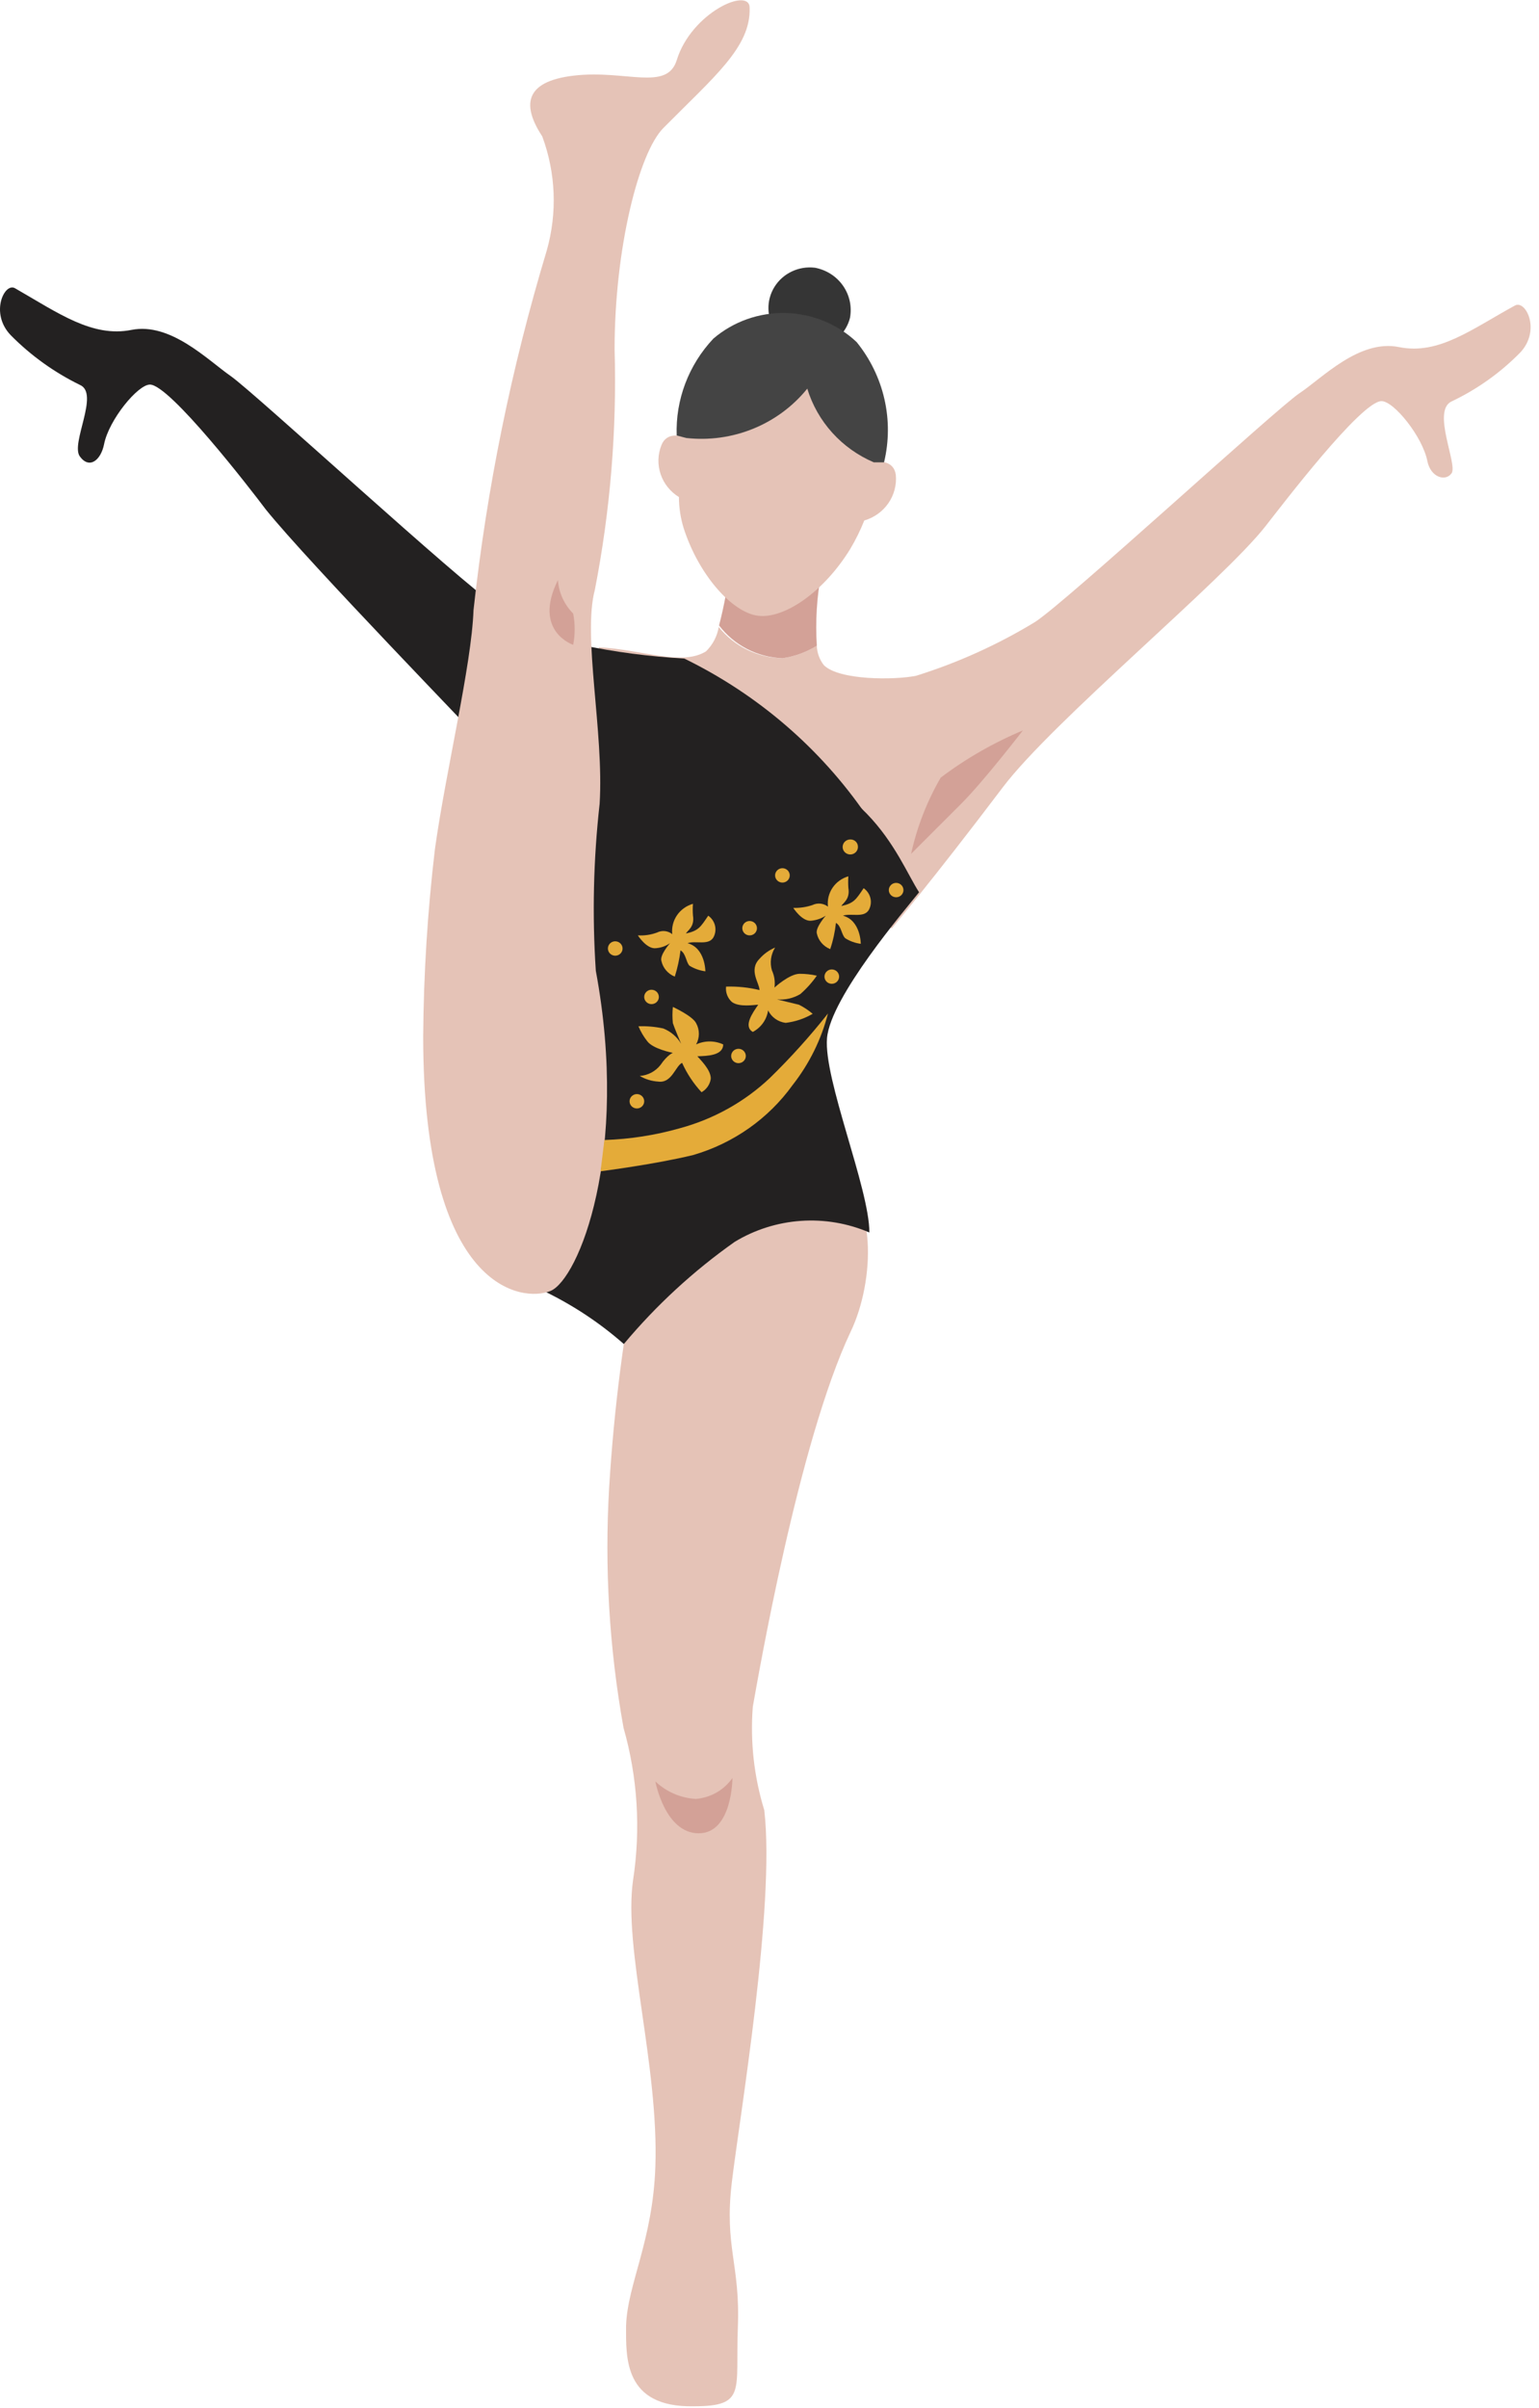 <svg width="110" height="172" viewBox="0 0 110 172" fill="none" xmlns="http://www.w3.org/2000/svg">
<path d="M45.658 89.707C44.585 95.16 43.878 100.677 43.541 106.221C43.201 111.968 43.545 117.734 44.565 123.403C45.574 126.946 45.807 130.657 45.248 134.293C44.543 139.181 47.092 147.504 46.842 154.757C46.66 160.068 44.839 163.147 44.748 166.138C44.748 168.369 44.565 171.962 49.573 171.873C53.375 171.873 52.556 170.779 52.738 166.249C52.92 161.719 51.759 160.514 52.305 155.895C52.851 151.276 55.424 136.168 54.627 129.295C53.891 126.903 53.613 124.399 53.807 121.908C54.172 119.878 57.063 103.029 60.796 95.13C62.549 91.492 62.708 85.222 59.544 84.307C55.925 83.347 45.658 89.707 45.658 89.707Z" fill="#E5C3B7"/>
<path d="M108.281 21.823C105.207 23.497 102.84 25.371 99.995 24.791C97.149 24.211 94.486 27.023 92.87 28.094C91.253 29.165 76.229 42.978 73.976 44.429C71.317 46.046 68.465 47.335 65.485 48.267C63.959 48.58 59.976 48.602 58.883 47.508C58.574 47.109 58.398 46.626 58.382 46.125C57.635 46.586 56.797 46.889 55.924 47.017C55.044 46.999 54.179 46.79 53.391 46.404C52.604 46.018 51.914 45.465 51.371 44.786C51.261 45.445 50.943 46.054 50.461 46.526C48.73 47.598 45.908 46.393 42.812 46.236C42.379 48.312 41.742 50.365 41.401 52.44C41.264 53.31 41.105 54.158 40.945 54.984C41.199 56.458 41.261 57.958 41.127 59.447C53.875 55.52 63.732 66.32 63.732 66.32C63.732 66.32 66.509 63.062 71.676 56.234C75.273 51.48 87.406 41.483 90.457 37.578C91.618 36.105 97.286 28.652 98.743 28.652C99.63 28.652 101.679 31.196 102.021 32.936C102.248 34.074 103.295 34.431 103.751 33.807C104.206 33.182 102.316 29.343 103.751 28.674C105.598 27.796 107.271 26.602 108.69 25.148C110.147 23.541 109.032 21.399 108.281 21.823Z" fill="#E5C3B7"/>
<path d="M48.913 47.04C46.417 46.899 43.937 46.571 41.492 46.058C39.311 45.444 37.25 44.478 35.391 43.202C33.115 41.773 18.137 28.005 16.497 26.866C14.858 25.728 12.195 23.006 9.395 23.564C6.595 24.122 4.16 22.359 1.086 20.596C0.335 20.127 -0.757 22.359 0.768 23.943C2.198 25.391 3.868 26.59 5.707 27.491C7.142 28.094 5.025 31.664 5.707 32.602C6.39 33.539 7.21 32.869 7.438 31.731C7.779 29.991 9.85 27.469 10.716 27.469C12.127 27.469 17.863 34.878 19.002 36.395C22.075 40.211 34.139 52.596 35.391 54.002C40.969 60.585 43.245 64.089 43.245 64.089C43.245 64.089 64.575 62.259 61.911 58.22C58.639 53.453 54.16 49.6 48.913 47.04Z" fill="#232121"/>
<path d="M55.925 47.017C56.798 46.889 57.635 46.586 58.383 46.125C58.273 44.385 58.38 42.639 58.702 40.925L52.214 40.211C52.047 41.716 51.774 43.207 51.395 44.674C51.923 45.371 52.605 45.944 53.389 46.349C54.173 46.754 55.039 46.983 55.925 47.017Z" fill="#D3A197"/>
<path d="M44.588 96C46.894 93.241 49.557 90.788 52.51 88.703C53.939 87.835 55.563 87.321 57.24 87.204C58.917 87.087 60.599 87.372 62.139 88.033C62.139 84.887 58.861 77.099 59.111 74.153C59.362 71.207 64.711 64.959 65.69 63.732C64.074 61.21 62.002 54.627 51.85 53.868C42.198 53.154 41.151 59.38 41.151 59.38C41.151 59.38 41.879 68.306 41.72 72.457C41.538 77.188 40.581 80.959 40.581 83.347C40.581 85.356 36.029 90.934 38.988 92.273C41.017 93.263 42.901 94.516 44.588 96Z" fill="#232121"/>
<path d="M60.75 22.716C60.61 23.257 60.314 23.747 59.897 24.127C59.48 24.507 58.959 24.761 58.398 24.858C57.838 24.956 57.26 24.892 56.735 24.676C56.21 24.46 55.76 24.099 55.439 23.638C55.117 23.177 54.939 22.635 54.924 22.077C54.909 21.519 55.059 20.969 55.355 20.492C55.652 20.015 56.082 19.633 56.595 19.39C57.108 19.147 57.681 19.054 58.246 19.123C59.064 19.275 59.787 19.738 60.257 20.412C60.726 21.085 60.904 21.914 60.75 22.716Z" fill="#353535"/>
<path d="M64.028 33.918C63.892 32.892 62.845 32.936 62.458 33.003C62.344 28.652 60.181 25.238 56.698 24.814C53.215 24.39 50.074 27.045 49.05 31.285C48.708 31.129 47.661 30.817 47.274 31.798C47.01 32.462 46.99 33.196 47.219 33.872C47.447 34.548 47.91 35.125 48.526 35.503C48.528 36.259 48.643 37.011 48.868 37.734C49.938 41.059 52.328 43.76 54.194 43.983C56.061 44.206 58.884 42.287 60.773 39.207C61.161 38.557 61.496 37.878 61.775 37.176C62.477 36.973 63.085 36.537 63.496 35.943C63.907 35.349 64.095 34.633 64.028 33.918Z" fill="#E5C3B7"/>
<path d="M57.7 27.759C56.683 29.018 55.354 30.003 53.841 30.62C52.328 31.237 50.679 31.465 49.05 31.285L48.367 31.106C48.277 28.552 49.218 26.067 50.985 24.189C52.414 22.966 54.259 22.312 56.156 22.358C58.052 22.403 59.862 23.144 61.229 24.434C62.196 25.628 62.875 27.021 63.214 28.509C63.553 29.997 63.544 31.541 63.187 33.025H62.458C61.322 32.54 60.307 31.817 59.486 30.908C58.664 29.998 58.055 28.923 57.7 27.759Z" fill="#444444"/>
<path d="M65.121 60.987C65.539 59.077 66.253 57.24 67.238 55.542C69.043 54.181 71.017 53.049 73.111 52.172C73.111 52.172 70.288 55.832 68.695 57.416L65.121 60.987Z" fill="#D3A197"/>
<path d="M35.801 52.172C37.447 52.26 39.065 52.63 40.581 53.266C41.272 54.045 41.708 55.009 41.833 56.033C41.833 56.033 42.949 53.489 41.219 52.172C40.035 51.369 35.801 52.172 35.801 52.172Z" fill="#D3A197"/>
<path d="M46.842 127.242C47.622 127.984 48.648 128.427 49.733 128.492C50.255 128.449 50.761 128.292 51.214 128.034C51.667 127.775 52.055 127.421 52.351 126.997C52.351 126.997 52.351 130.947 49.938 130.947C47.525 130.947 46.842 127.242 46.842 127.242Z" fill="#D3A197"/>
<path d="M42.585 69.333C42.322 65.361 42.414 61.373 42.858 57.416C43.177 52.284 41.629 45.455 42.517 42.13C43.622 36.47 44.095 30.708 43.928 24.947C43.928 17.762 45.658 10.911 47.411 9.148C51.053 5.466 53.671 3.368 53.58 0.556C53.58 -0.961 49.414 0.891 48.367 4.305C47.661 6.537 44.725 4.975 41.037 5.399C37.349 5.823 37.372 7.63 38.761 9.75C39.728 12.367 39.839 15.214 39.079 17.895C36.546 26.285 34.794 34.882 33.844 43.581C33.707 47.508 31.863 55.073 31.089 60.63C30.56 65.075 30.279 69.544 30.247 74.019C30.247 92.251 37.372 93.032 39.353 92.206C41.333 91.381 45.021 82.432 42.585 69.333Z" fill="#E5C3B7"/>
<path d="M39.876 41.438C39.942 42.336 40.329 43.181 40.969 43.826C41.109 44.564 41.109 45.32 40.969 46.058C40.969 46.058 38.055 45.098 39.876 41.438Z" fill="#D3A197"/>
<path d="M54.286 70.717C54.286 70.226 53.489 69.288 54.286 68.485C54.59 68.138 54.972 67.863 55.401 67.682C55.249 67.923 55.151 68.192 55.111 68.473C55.072 68.753 55.093 69.039 55.173 69.311C55.351 69.695 55.414 70.12 55.355 70.538C55.355 70.538 56.425 69.556 57.154 69.556C57.568 69.554 57.98 69.599 58.383 69.69C58.044 70.174 57.647 70.617 57.199 71.007C56.7 71.302 56.118 71.435 55.538 71.386L57.108 71.765C57.459 71.942 57.788 72.16 58.087 72.413C57.496 72.759 56.837 72.98 56.152 73.06C55.884 73.025 55.629 72.926 55.41 72.77C55.191 72.614 55.016 72.407 54.9 72.167C54.854 72.49 54.731 72.797 54.541 73.065C54.352 73.332 54.1 73.552 53.808 73.707C53.102 73.305 53.808 72.323 54.194 71.765C53.944 71.765 52.829 71.966 52.305 71.565C52.154 71.426 52.039 71.255 51.968 71.066C51.897 70.876 51.872 70.672 51.895 70.471C52.7 70.446 53.504 70.528 54.286 70.717Z" fill="#E4AB39"/>
<path d="M48.753 75.916C48.275 76.139 48.025 77.389 47.046 77.255C46.58 77.226 46.127 77.088 45.726 76.853C46.014 76.832 46.295 76.751 46.55 76.617C46.805 76.482 47.028 76.297 47.206 76.072C47.706 75.336 48.093 75.202 48.093 75.202C48.093 75.202 46.659 74.934 46.249 74.354C45.997 74.033 45.79 73.68 45.635 73.305C46.231 73.282 46.828 73.335 47.41 73.461C47.947 73.677 48.395 74.062 48.685 74.555C48.685 74.555 48.207 73.439 48.093 73.082C48.052 72.696 48.052 72.307 48.093 71.922C48.093 71.922 49.505 72.569 49.755 73.082C49.885 73.315 49.952 73.576 49.952 73.841C49.952 74.106 49.885 74.367 49.755 74.6C50.058 74.46 50.388 74.388 50.722 74.388C51.057 74.388 51.387 74.46 51.69 74.6C51.69 75.403 50.529 75.425 49.846 75.447C50.005 75.648 50.825 76.407 50.802 77.054C50.774 77.253 50.7 77.442 50.585 77.609C50.471 77.775 50.319 77.914 50.142 78.014C49.567 77.392 49.098 76.684 48.753 75.916Z" fill="#E4AB39"/>
<path d="M59.179 64.758C59.023 64.638 58.836 64.564 58.638 64.544C58.441 64.524 58.242 64.56 58.064 64.647C57.625 64.794 57.162 64.862 56.698 64.847C56.698 64.847 57.336 65.852 57.996 65.762C58.362 65.726 58.713 65.604 59.02 65.405C59.02 65.405 58.269 66.253 58.383 66.677C58.438 66.926 58.553 67.157 58.72 67.351C58.887 67.546 59.099 67.697 59.339 67.793C59.544 67.185 59.681 66.556 59.749 65.919C60.136 66.142 60.136 66.744 60.409 67.012C60.745 67.226 61.126 67.363 61.524 67.414C61.524 67.414 61.524 65.74 60.249 65.405C60.841 65.204 61.729 65.584 62.093 65.004C62.238 64.745 62.282 64.443 62.214 64.155C62.147 63.867 61.974 63.613 61.729 63.441C61.183 64.245 61.046 64.513 60.136 64.714C60.249 64.49 60.773 64.245 60.636 63.419C60.617 63.144 60.617 62.868 60.636 62.593C60.172 62.727 59.77 63.018 59.504 63.414C59.237 63.811 59.122 64.287 59.179 64.758Z" fill="#E4AB39"/>
<path d="M48.048 66.722C47.897 66.601 47.713 66.526 47.519 66.506C47.325 66.487 47.129 66.523 46.956 66.611C46.52 66.771 46.054 66.84 45.59 66.811C45.59 66.811 46.227 67.816 46.887 67.726C47.248 67.697 47.594 67.574 47.889 67.369C47.889 67.369 47.138 68.217 47.274 68.641C47.329 68.889 47.445 69.121 47.612 69.315C47.778 69.51 47.991 69.661 48.23 69.757C48.424 69.145 48.561 68.518 48.64 67.882C49.027 68.106 49.027 68.708 49.278 68.976C49.623 69.188 50.012 69.325 50.416 69.378C50.416 69.378 50.416 67.704 49.141 67.369C49.733 67.168 50.621 67.548 50.985 66.968C51.13 66.709 51.173 66.406 51.106 66.118C51.039 65.831 50.866 65.577 50.621 65.405C50.074 66.209 49.938 66.477 49.027 66.677C49.141 66.454 49.665 66.209 49.528 65.383C49.508 65.108 49.508 64.832 49.528 64.557C49.062 64.691 48.658 64.981 48.387 65.376C48.117 65.772 47.997 66.248 48.048 66.722Z" fill="#E4AB39"/>
<path d="M59.179 72.39C57.893 74.016 56.502 75.559 55.013 77.01C53.216 78.701 51.018 79.927 48.617 80.58C46.854 81.083 45.034 81.368 43.199 81.428L42.926 83.66C42.926 83.66 46.796 83.169 49.55 82.499C52.423 81.662 54.925 79.902 56.652 77.501C57.843 75.985 58.703 74.245 59.179 72.39Z" fill="#E4AB39"/>
<path d="M47.092 71.23C47.087 71.331 47.053 71.428 46.992 71.509C46.932 71.591 46.849 71.653 46.753 71.688C46.657 71.724 46.553 71.731 46.453 71.709C46.353 71.686 46.261 71.636 46.191 71.563C46.12 71.49 46.072 71.399 46.053 71.3C46.035 71.201 46.047 71.099 46.087 71.007C46.127 70.914 46.194 70.835 46.28 70.78C46.365 70.724 46.465 70.695 46.568 70.695C46.639 70.695 46.709 70.709 46.774 70.736C46.839 70.763 46.898 70.803 46.947 70.853C46.995 70.903 47.033 70.962 47.058 71.027C47.083 71.092 47.095 71.161 47.092 71.23Z" fill="#E4AB39"/>
<path d="M44.497 67.771C44.492 67.871 44.458 67.968 44.398 68.05C44.338 68.131 44.254 68.194 44.158 68.229C44.062 68.264 43.958 68.272 43.858 68.249C43.758 68.227 43.667 68.176 43.596 68.104C43.525 68.031 43.477 67.94 43.459 67.841C43.44 67.742 43.452 67.64 43.492 67.547C43.532 67.455 43.599 67.376 43.685 67.32C43.77 67.265 43.871 67.235 43.973 67.235C44.044 67.235 44.114 67.249 44.179 67.276C44.244 67.304 44.303 67.343 44.352 67.394C44.401 67.444 44.439 67.503 44.464 67.568C44.489 67.633 44.5 67.702 44.497 67.771Z" fill="#E4AB39"/>
<path d="M59.976 69.757C59.976 69.893 59.921 70.024 59.822 70.12C59.724 70.216 59.591 70.27 59.452 70.27C59.313 70.27 59.18 70.216 59.082 70.12C58.984 70.024 58.929 69.893 58.929 69.757C58.929 69.621 58.984 69.49 59.082 69.394C59.18 69.298 59.313 69.244 59.452 69.244C59.591 69.244 59.724 69.298 59.822 69.394C59.921 69.49 59.976 69.621 59.976 69.757Z" fill="#E4AB39"/>
<path d="M56.447 62.527C56.447 62.663 56.392 62.794 56.294 62.89C56.196 62.986 56.063 63.04 55.924 63.04C55.785 63.04 55.652 62.986 55.554 62.89C55.456 62.794 55.4 62.663 55.4 62.527C55.4 62.391 55.456 62.26 55.554 62.164C55.652 62.068 55.785 62.013 55.924 62.013C56.063 62.013 56.196 62.068 56.294 62.164C56.392 62.26 56.447 62.391 56.447 62.527Z" fill="#E4AB39"/>
<path d="M61.32 60.474C61.324 60.581 61.296 60.686 61.239 60.777C61.182 60.868 61.098 60.94 60.999 60.984C60.899 61.028 60.789 61.042 60.681 61.024C60.574 61.006 60.475 60.957 60.396 60.883C60.317 60.809 60.263 60.714 60.24 60.609C60.217 60.505 60.226 60.396 60.267 60.297C60.307 60.197 60.377 60.112 60.468 60.053C60.558 59.993 60.664 59.961 60.773 59.96C60.844 59.957 60.915 59.968 60.981 59.993C61.047 60.017 61.107 60.055 61.158 60.103C61.209 60.151 61.25 60.208 61.278 60.272C61.306 60.336 61.32 60.404 61.32 60.474Z" fill="#E4AB39"/>
<path d="M64.575 63.576C64.575 63.712 64.519 63.842 64.421 63.939C64.323 64.035 64.19 64.089 64.051 64.089C63.912 64.089 63.779 64.035 63.681 63.939C63.583 63.842 63.527 63.712 63.527 63.576C63.527 63.44 63.583 63.309 63.681 63.213C63.779 63.116 63.912 63.062 64.051 63.062C64.19 63.062 64.323 63.116 64.421 63.213C64.519 63.309 64.575 63.44 64.575 63.576Z" fill="#E4AB39"/>
<path d="M46.045 78.661C46.045 78.797 45.99 78.927 45.892 79.024C45.794 79.12 45.66 79.174 45.522 79.174C45.383 79.174 45.25 79.12 45.151 79.024C45.053 78.927 44.998 78.797 44.998 78.661C44.998 78.525 45.053 78.394 45.151 78.298C45.25 78.201 45.383 78.147 45.522 78.147C45.66 78.147 45.794 78.201 45.892 78.298C45.99 78.394 46.045 78.525 46.045 78.661Z" fill="#E4AB39"/>
<path d="M53.307 75.425C53.307 75.561 53.252 75.692 53.154 75.788C53.055 75.885 52.922 75.939 52.783 75.939C52.645 75.939 52.511 75.885 52.413 75.788C52.315 75.692 52.26 75.561 52.26 75.425C52.26 75.289 52.315 75.159 52.413 75.062C52.511 74.966 52.645 74.912 52.783 74.912C52.922 74.912 53.055 74.966 53.154 75.062C53.252 75.159 53.307 75.289 53.307 75.425Z" fill="#E4AB39"/>
<path d="M54.103 66.321C54.099 66.421 54.064 66.518 54.004 66.6C53.944 66.681 53.861 66.743 53.765 66.779C53.669 66.814 53.564 66.821 53.464 66.799C53.364 66.777 53.273 66.726 53.202 66.654C53.131 66.581 53.084 66.49 53.065 66.391C53.047 66.292 53.058 66.19 53.099 66.097C53.139 66.004 53.206 65.926 53.291 65.87C53.377 65.815 53.477 65.785 53.58 65.785C53.65 65.785 53.72 65.799 53.785 65.826C53.85 65.853 53.909 65.893 53.958 65.943C54.007 65.993 54.045 66.052 54.07 66.117C54.095 66.182 54.106 66.251 54.103 66.321Z" fill="#E4AB39"/>
</svg>
